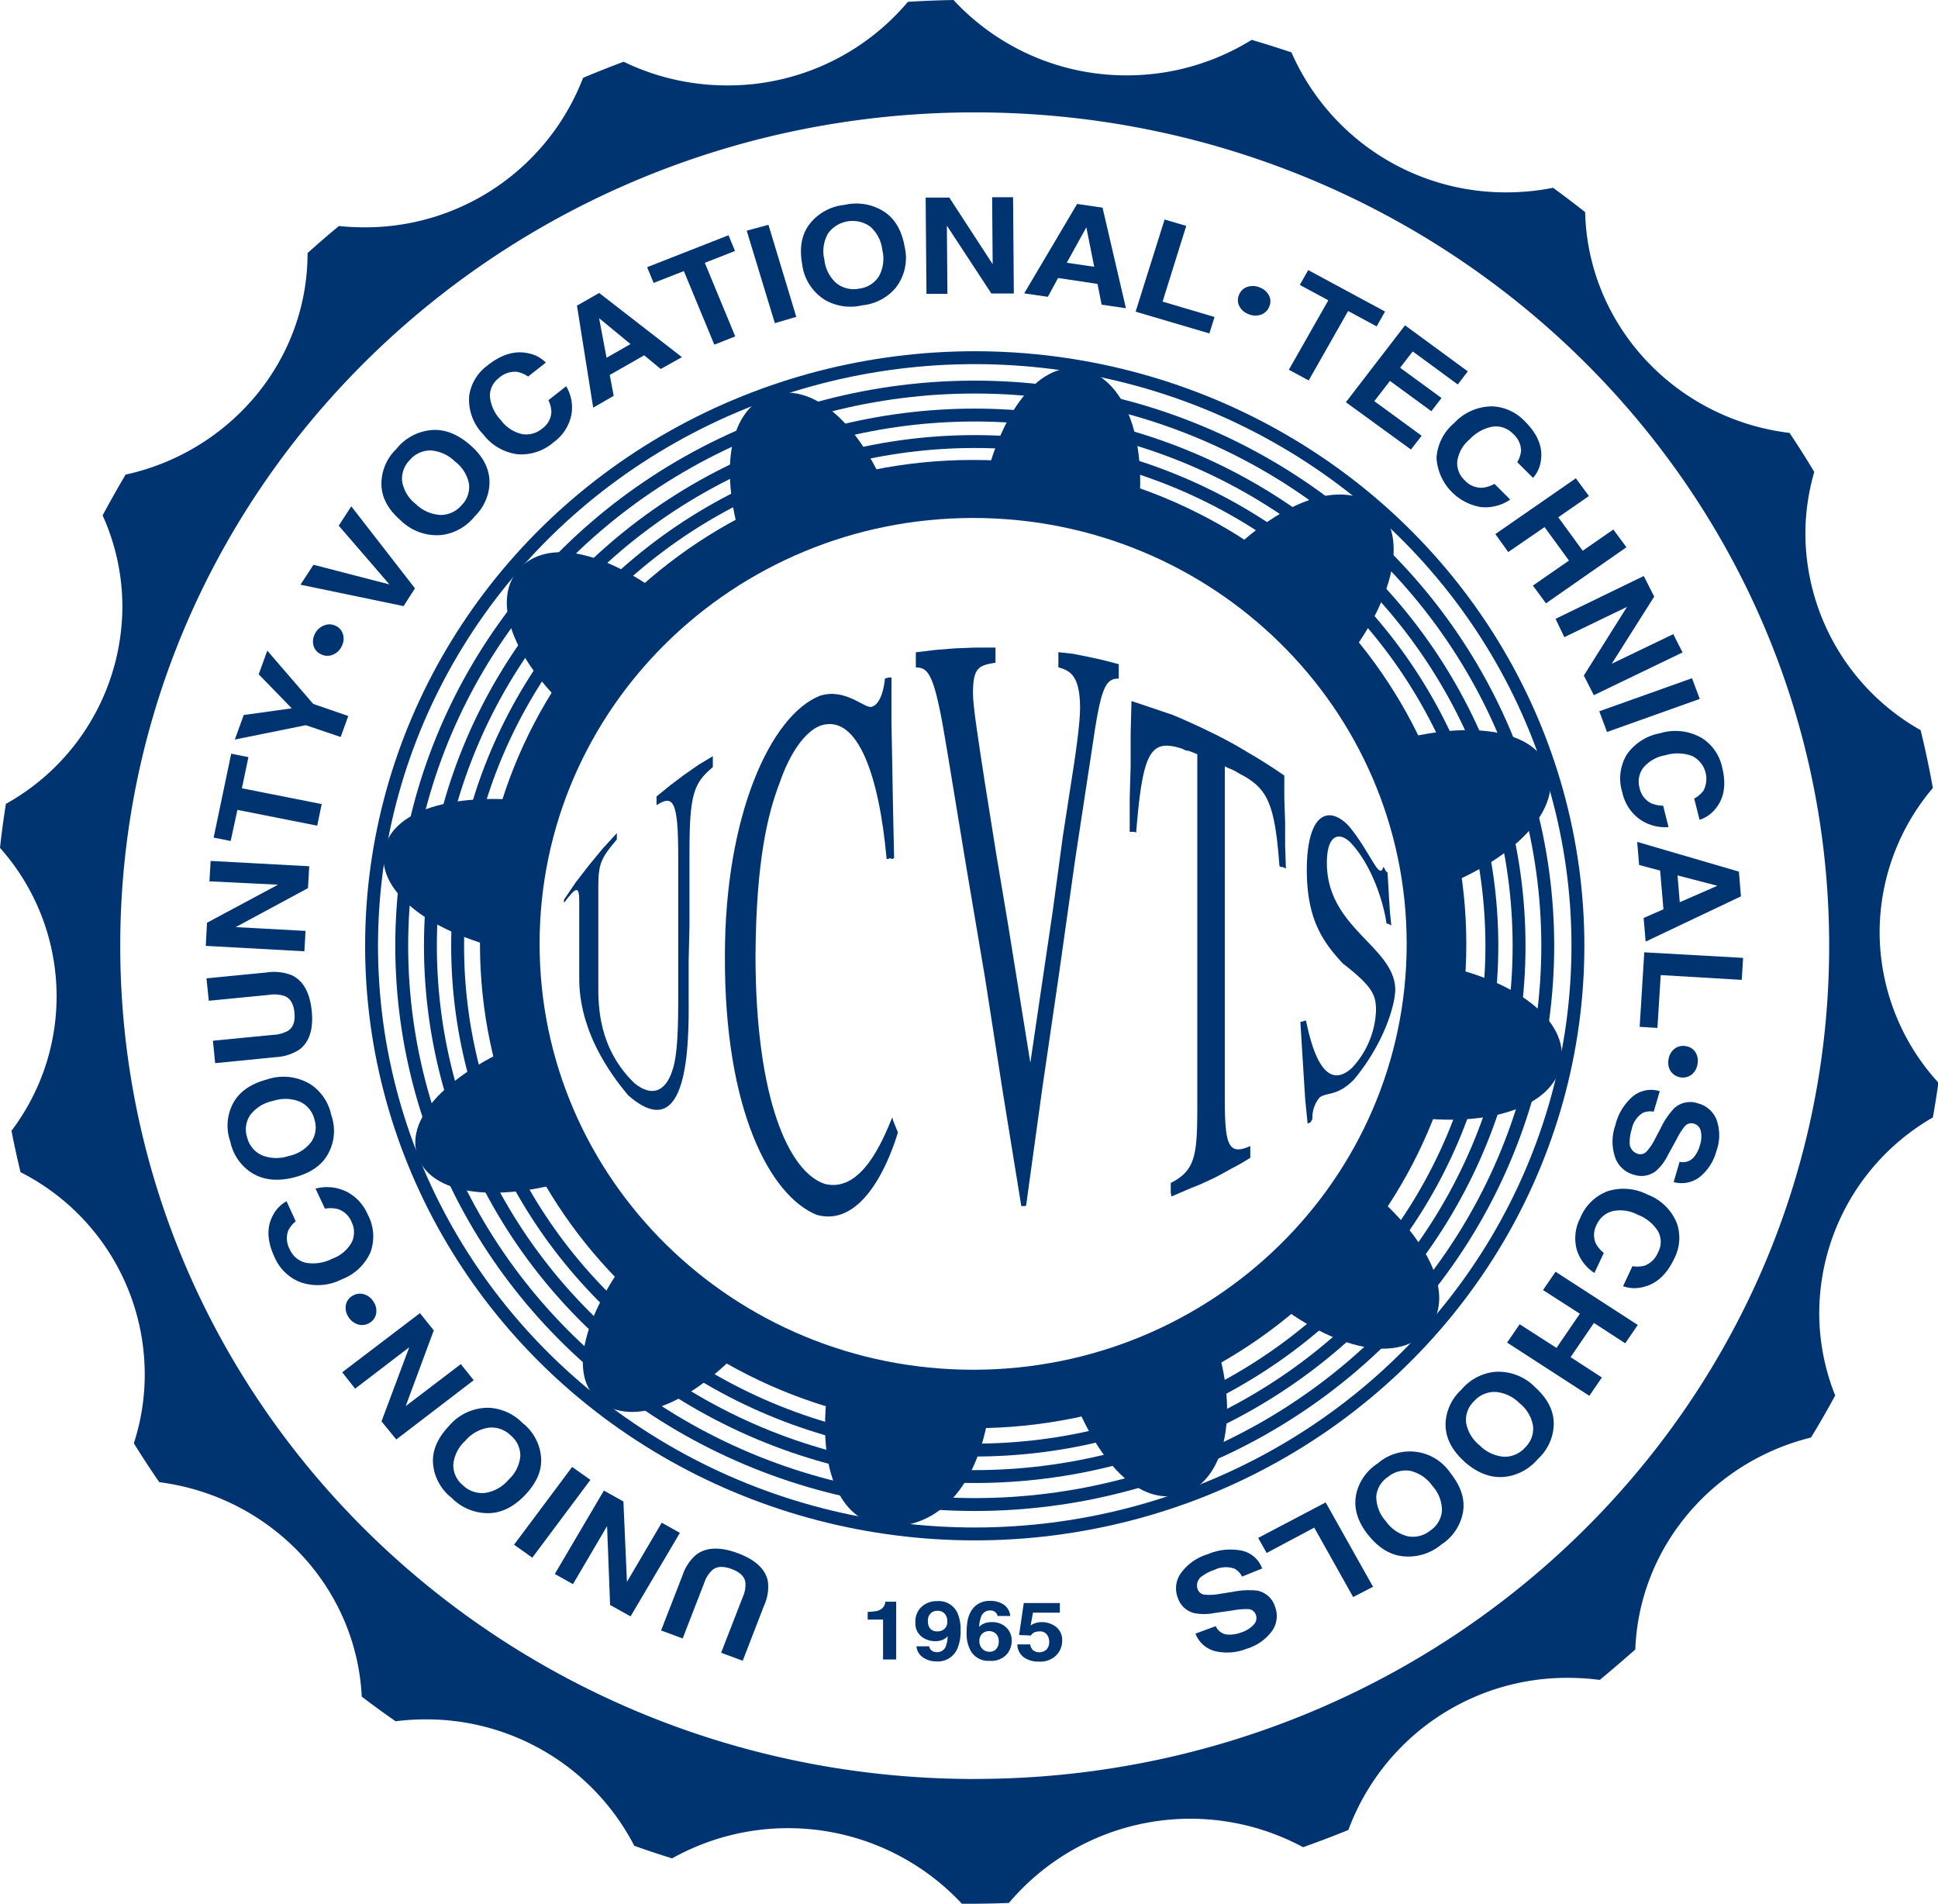 <svg id="Layer_1" data-name="Layer 1" xmlns="http://www.w3.org/2000/svg" viewBox="0 0 327.66 321.92"><defs><style>.cls-1{fill:#003471;}.cls-2,.cls-3{fill:none;}.cls-2{stroke:#003471;stroke-width:2.18px;}</style></defs><title>2017-sponsor-logo-ucvts-blue</title><path class="cls-1" d="M125.57,280.77l-3.65-1.35,3.64-9.37a5.12,5.12,0,0,0,.47-2.45q-0.15-1.53-2.34-2.34t-3.33.24a5.22,5.22,0,0,0-1.31,2.14L115.42,277l-3.65-1.35,3.64-9.36a7.75,7.75,0,0,1,2.32-3.47q2.55-1.89,7-.24t5.09,4.72a7.59,7.59,0,0,1-.62,4.1Z"/><path class="cls-1" d="M106.61,273.27l-3.46-1.93L102.64,258l-5.77,9.82-3.07-1.72L102.1,252l3.3,1.84L106,267.43l5.88-10,3.07,1.72Z"/><path class="cls-1" d="M96.73,248l3.09,2.19L90,263.34l-3.09-2.19Z"/><path class="cls-1" d="M86.34,242.67a4.44,4.44,0,0,1,1.63,3.5,6.14,6.14,0,0,1-2,4,6.41,6.41,0,0,1-4,2.23,4.69,4.69,0,0,1-3.71-1.3,4.39,4.39,0,0,1-1.62-3.49,6.21,6.21,0,0,1,2-4,6.47,6.47,0,0,1,3.94-2.24A4.61,4.61,0,0,1,86.34,242.67ZM75.89,241.1q-3.11,3.29-2.63,6.77a8.22,8.22,0,0,0,3.1,5.36,8.59,8.59,0,0,0,5.74,2.58q3.61,0.19,6.72-3.1t2.61-6.77a8.19,8.19,0,0,0-3.09-5.37A8.55,8.55,0,0,0,82.59,238,8.65,8.65,0,0,0,75.89,241.1Z"/><path class="cls-1" d="M67,243.36L64.5,240.3l4.69-12.53-9.15,7L57.86,232,71,222l2.34,2.92-4.75,12.8,9.32-7.1,2.18,2.72Z"/><path class="cls-1" d="M58.48,220.62a2.24,2.24,0,0,1,1.12-1.55,2.38,2.38,0,0,1,1.94-.26,2.82,2.82,0,0,1,1.63,1.29,2.71,2.71,0,0,1,.42,2,2.27,2.27,0,0,1-1.13,1.56,2.34,2.34,0,0,1-1.93.25,2.83,2.83,0,0,1-1.63-1.29A2.72,2.72,0,0,1,58.48,220.62Z"/><path class="cls-1" d="M50.65,216.72a7.88,7.88,0,0,1-4.23-4.18q-1.91-4.07-.28-7.07a5.58,5.58,0,0,1,2.31-2.38L50,206.48a4.66,4.66,0,0,0-1.28,1.59,3.82,3.82,0,0,0,.28,3.16,3.88,3.88,0,0,0,2.75,2.26,7.1,7.1,0,0,0,4.44-.7,6.07,6.07,0,0,0,3.3-2.81,3.89,3.89,0,0,0-.05-3.39,3.75,3.75,0,0,0-2.34-2.19,5.2,5.2,0,0,0-2.16-.06l-1.59-3.39a7.51,7.51,0,0,1,5.09.44,7.67,7.67,0,0,1,3.72,3.92,7.82,7.82,0,0,1,.47,6.41,8.61,8.61,0,0,1-4.84,4.56A8.88,8.88,0,0,1,50.65,216.72Z"/><path class="cls-1" d="M53.16,189.24a4.39,4.39,0,0,1-.53,3.81,6.39,6.39,0,0,1-3.85,2.39,6.53,6.53,0,0,1-4.57-.16,4.52,4.52,0,0,1-2.43-3,4.34,4.34,0,0,1,.54-3.79,6.45,6.45,0,0,1,3.86-2.37,6.58,6.58,0,0,1,4.56.15A4.45,4.45,0,0,1,53.16,189.24Zm-8-6.75q-4.42,1.17-5.92,4.37a8.08,8.08,0,0,0-.3,6.15,8.26,8.26,0,0,0,3.45,5.16q3,2,7.38.87t5.91-4.38A8,8,0,0,0,56,188.5a8.23,8.23,0,0,0-3.46-5.16A8.75,8.75,0,0,0,45.18,182.48Z"/><path class="cls-1" d="M101.29,53.79l5.31,4.38-4.05,2.31Zm-1,15.13,3.47-2-0.67-3.53,5.82-3.32,2.8,2.31,3.59-2-14-10.85-3.75,2.14Z"/><path class="cls-1" d="M123.17,39.77l1.1,2.66-5.11,2,5.15,12.44-3.54,1.4-5.15-12.44-5.11,2-1.1-2.66Z"/><path class="cls-1" d="M134.63,53.57L131,54.63,126.25,39,129.92,38Z"/><path class="cls-1" d="M145.29,48.79a4.69,4.69,0,0,1-3.84-.88,6.17,6.17,0,0,1-2.07-4,6.08,6.08,0,0,1,.6-4.42,5.13,5.13,0,0,1,7.14-1.19,6.22,6.22,0,0,1,2.06,4,6.14,6.14,0,0,1-.58,4.41A4.56,4.56,0,0,1,145.29,48.79Zm7.65-7.11q-0.77-4.4-3.9-6.16a8.67,8.67,0,0,0-6.25-.88,8.55,8.55,0,0,0-5.6,2.86q-2.36,2.67-1.58,7.08a8.31,8.31,0,0,0,3.91,6.15,8.64,8.64,0,0,0,6.25.89,8.51,8.51,0,0,0,5.59-2.87A8.19,8.19,0,0,0,152.94,41.68Z"/><path class="cls-1" d="M156.5,33.4l4,0,7.33,11.26-0.09-11.32,3.54,0,0.13,16.28-3.8,0-7.52-11.47,0.09,11.53-3.54,0Z"/><path class="cls-1" d="M183.67,38.43L185,45.1l-4.64-.68ZM173.16,49.6l4,0.58L178.89,47l6.67,1,0.69,3.51,4.11,0.6-3.95-17-4.3-.63Z"/><path class="cls-1" d="M196.9,37.11l3.66,1.08-4,12.8,8.78,2.6-0.87,2.78L192,52.69Z"/><path class="cls-1" d="M214.57,50a2.18,2.18,0,0,1,0,1.89,2.3,2.3,0,0,1-1.42,1.32,2.9,2.9,0,0,1-2.1-.12,2.8,2.8,0,0,1-1.54-1.39,2.21,2.21,0,0,1,0-1.91,2.26,2.26,0,0,1,1.41-1.3,2.91,2.91,0,0,1,2.09.12A2.82,2.82,0,0,1,214.57,50Z"/><path class="cls-1" d="M234.17,52.67l-1.42,2.51-4.82-2.6-6.67,11.74-3.35-1.81,6.67-11.74-4.82-2.6,1.42-2.51Z"/><path class="cls-1" d="M286,181.68a2.49,2.49,0,0,1-3.53-.57,2.71,2.71,0,0,1-.37-2,2.74,2.74,0,0,1,1-1.79,2.37,2.37,0,0,1,1.9-.46,2.3,2.3,0,0,1,1.63,1,2.7,2.7,0,0,1,.37,2A2.76,2.76,0,0,1,286,181.68Z"/><path class="cls-1" d="M279.59,187.94a3.26,3.26,0,0,0-1.83.2,4.15,4.15,0,0,0-1.88,2.77,7.16,7.16,0,0,0-.35,2.17,1.93,1.93,0,0,0,1.41,2,1.42,1.42,0,0,0,1.46-.42,9,9,0,0,0,1.45-2.18l0.92-1.74a12.93,12.93,0,0,1,2.32-3.41,4,4,0,0,1,4-.79,4.61,4.61,0,0,1,3.1,2.69,7.77,7.77,0,0,1,0,5.37,8.4,8.4,0,0,1-2.71,4.3,5,5,0,0,1-4.51.94l1-3.43a2.4,2.4,0,0,0,2.44-.81,5.24,5.24,0,0,0,1-2,4.44,4.44,0,0,0,.14-2.4,1.66,1.66,0,0,0-1.21-1.25,1.44,1.44,0,0,0-1.51.48,11,11,0,0,0-1.32,2.09l-1.55,2.82a8.31,8.31,0,0,1-2,2.64,4,4,0,0,1-3.73.62,4.6,4.6,0,0,1-3.12-2.83,8.26,8.26,0,0,1,0-5.53,9.24,9.24,0,0,1,3-4.92,4.88,4.88,0,0,1,4.51-.84Z"/><path class="cls-1" d="M283.55,206.92a7.61,7.61,0,0,1-.48,5.85q-1.91,4.07-5.31,4.83a5.81,5.81,0,0,1-3.35-.15l1.59-3.39a4.9,4.9,0,0,0,2.07-.09,4,4,0,0,0,2.27-2.27,3.71,3.71,0,0,0,0-3.51,6.89,6.89,0,0,0-3.44-2.82,6.27,6.27,0,0,0-4.34-.59,4.05,4.05,0,0,0-2.6,2.25,3.61,3.61,0,0,0-.17,3.16,5,5,0,0,0,1.37,1.63l-1.59,3.39a7.16,7.16,0,0,1-3-4,7.43,7.43,0,0,1,.61-5.31,8.11,8.11,0,0,1,4.67-4.53,8.92,8.92,0,0,1,6.7.59A8.56,8.56,0,0,1,283.55,206.92Z"/><path class="cls-1" d="M263,215l13.9,9-2.12,3.1-5.29-3.44-3.95,5.78,5.29,3.44-2.12,3.1-13.9-9,2.12-3.1,6.23,4,3.95-5.78-6.23-4Z"/><path class="cls-1" d="M249.22,236.89a4.66,4.66,0,0,1,3.6-1.57,6.44,6.44,0,0,1,4.11,1.93,6.17,6.17,0,0,1,2.27,3.87,4.44,4.44,0,0,1-1.36,3.61,4.61,4.61,0,0,1-3.59,1.55,6.51,6.51,0,0,1-4.1-1.94,6.25,6.25,0,0,1-2.28-3.85A4.37,4.37,0,0,1,249.22,236.89Zm-1.67,10.18q3.35,3,6.93,2.6a8.56,8.56,0,0,0,5.52-3,8.19,8.19,0,0,0,2.68-5.58q0.22-3.52-3.14-6.57a8.66,8.66,0,0,0-6.93-2.58,8.51,8.51,0,0,0-5.53,3,8.15,8.15,0,0,0-2.67,5.59Q244.26,244.07,247.55,247.06Z"/><path class="cls-1" d="M234.68,249.68a4.69,4.69,0,0,1,3.82-1,6.38,6.38,0,0,1,3.72,2.58,6.12,6.12,0,0,1,1.57,4.19,4.47,4.47,0,0,1-2,3.33,4.63,4.63,0,0,1-3.81.94,6.44,6.44,0,0,1-3.71-2.59,6.19,6.19,0,0,1-1.58-4.17A4.41,4.41,0,0,1,234.68,249.68Zm-3.4,9.76q2.78,3.55,6.38,3.7a8.63,8.63,0,0,0,6-2,8.27,8.27,0,0,0,3.6-5.06q0.82-3.44-2-7a8.28,8.28,0,0,0-12.35-1.65,8.24,8.24,0,0,0-3.59,5.07Q228.55,256,231.27,259.44Z"/><path class="cls-1" d="M232.14,268.26L228.78,270l-6.58-11.74-8.05,4.29L212.72,260,224.13,254Z"/><path class="cls-1" d="M210,266.54a3.14,3.14,0,0,0-1.25-1.32,4.36,4.36,0,0,0-3.4.17,7.61,7.61,0,0,0-2,1,1.9,1.9,0,0,0-.85,2.32,1.4,1.4,0,0,0,1.21.89,9.48,9.48,0,0,0,2.65-.16l2-.31a13.66,13.66,0,0,1,4.19-.22,3.92,3.92,0,0,1,3,2.66,4.43,4.43,0,0,1-.37,4,8.15,8.15,0,0,1-4.44,3.18,8.86,8.86,0,0,1-5.16.43,4.82,4.82,0,0,1-3.46-3l3.43-1.26a2.36,2.36,0,0,0,2.12,1.43,5.58,5.58,0,0,0,2.27-.4,4.68,4.68,0,0,0,2.06-1.32,1.6,1.6,0,0,0,.31-1.69,1.41,1.41,0,0,0-1.3-.9,11.6,11.6,0,0,0-2.51.21l-3.25.46a8.72,8.72,0,0,1-3.38,0,3.93,3.93,0,0,1-2.73-2.56,4.42,4.42,0,0,1,.47-4.13,8.65,8.65,0,0,1,4.58-3.26,9.74,9.74,0,0,1,5.83-.59,4.74,4.74,0,0,1,3.38,3Z"/><path class="cls-1" d="M214.35,219.18c11.76,9.56,22.3,11.17,27,5.74s1-15-10.75-24.56"/><path class="cls-1" d="M180.83,234.67c5.24,14,12.64,20.22,19.49,17.8s9.67-13.9,4.43-27.85"/><path class="cls-1" d="M140.38,231.89c-2.71,15.13,1,24.66,8.34,25.93s17.13-3.66,18.91-22.3"/><path class="cls-1" d="M109.22,208.78c-10,11.77-13.68,23.27-8,28s16.25,0.64,26.28-11.13"/><path class="cls-1" d="M91.45,175.11c-14.66,5.25-23.34,13.62-20.8,20.49s14.77,8,29.43,2.78"/><path class="cls-1" d="M146.7,273.81V272.5a10.67,10.67,0,0,0,1.43-.12,2.11,2.11,0,0,0,1.06-.51,1.63,1.63,0,0,0,.42-0.69,1.42,1.42,0,0,0,.08-0.39h1.83v9.77H149.3v-6.75h-2.6Z"/><path class="cls-1" d="M155.77,271.69a3.7,3.7,0,0,1,2.66-1,3.47,3.47,0,0,1,3.45,2,6.88,6.88,0,0,1,.53,2.94,7.47,7.47,0,0,1-.51,3,3.57,3.57,0,0,1-3.58,2.25,4,4,0,0,1-2.23-.65,2.5,2.5,0,0,1-1.14-1.9h2.15a1.14,1.14,0,0,0,.41.71,1.39,1.39,0,0,0,.9.27,1.53,1.53,0,0,0,1.51-1,5.4,5.4,0,0,0,.3-1.69,2.25,2.25,0,0,1-.63.51,3.13,3.13,0,0,1-1.49.33,3.65,3.65,0,0,1-2.33-.81,2.79,2.79,0,0,1-1-2.32A3.36,3.36,0,0,1,155.77,271.69Zm3.64,3.88a1.52,1.52,0,0,0,.75-1.45,1.88,1.88,0,0,0-.44-1.31,1.54,1.54,0,0,0-1.2-.48,1.63,1.63,0,0,0-1,.28,1.64,1.64,0,0,0-.63,1.46,1.86,1.86,0,0,0,.4,1.3,1.59,1.59,0,0,0,1.23.43A1.66,1.66,0,0,0,159.41,275.57Z"/><path class="cls-1" d="M168.66,273.25a0.92,0.92,0,0,0-.21-0.52,1.25,1.25,0,0,0-1.06-.46,1.55,1.55,0,0,0-1.51,1.06,5.85,5.85,0,0,0-.34,1.72,2.45,2.45,0,0,1,.94-0.62,3.53,3.53,0,0,1,1.22-.19,3.39,3.39,0,0,1,2.41.88,3,3,0,0,1,.94,2.25,3.53,3.53,0,0,1-.92,2.41,3.62,3.62,0,0,1-2.86,1,3.39,3.39,0,0,1-3.07-1.55,5.71,5.71,0,0,1-.77-3.11,12.45,12.45,0,0,1,.11-1.82,5.12,5.12,0,0,1,.74-2.08,3.57,3.57,0,0,1,1.24-1.14,3.68,3.68,0,0,1,1.83-.43,3.94,3.94,0,0,1,2.45.7,2.55,2.55,0,0,1,1,1.85h-2.15Zm-2.58,5.5a1.63,1.63,0,0,0,1.22.5,1.43,1.43,0,0,0,1.14-.48,1.84,1.84,0,0,0,.42-1.25,1.73,1.73,0,0,0-.47-1.31,1.62,1.62,0,0,0-1.16-.45,1.68,1.68,0,0,0-1,.3,1.59,1.59,0,0,0-.64,1.41A1.77,1.77,0,0,0,166.08,278.75Z"/><path class="cls-1" d="M174.17,278a1.74,1.74,0,0,0,.5,1,1.81,1.81,0,0,0,2.3-.16,1.88,1.88,0,0,0,.42-1.26,2,2,0,0,0-.4-1.26,1.46,1.46,0,0,0-1.23-.51,2.43,2.43,0,0,0-.69.09,1.34,1.34,0,0,0-.77.6l-2-.08,0.79-5.41h6.1v1.63h-4.54l-0.4,2.15a4.73,4.73,0,0,1,.79-0.39,4,4,0,0,1,3.54.66,2.86,2.86,0,0,1,1,2.37,3.47,3.47,0,0,1-1,2.42,3.79,3.79,0,0,1-2.94,1.06,4.24,4.24,0,0,1-2.58-.75A2.78,2.78,0,0,1,172,278h2.15Z"/><path class="cls-1" d="M164.53,77.76c-46,0-83.38,36.65-83.38,81.85s37.33,81.85,83.38,81.85,83.38-36.65,83.38-81.85S210.57,77.76,164.53,77.76Zm0,153.81c-40.48,0-73.3-32.22-73.3-72s32.82-72,73.3-72,73.3,32.22,73.3,72S205,231.57,164.53,231.57Z"/><path class="cls-1" d="M317.79,157.67a37.74,37.74,0,0,1,9-24.45q-0.88-4.94-2.07-9.78a38.28,38.28,0,0,1-19.48-33.17,37.54,37.54,0,0,1,1.5-10.48q-2-3.35-4.18-6.6C283.36,70.86,268.47,55.1,268,35.86q-2.67-2.11-5.42-4.11a40.64,40.64,0,0,1-7.86.77A39.49,39.49,0,0,1,218.35,8.86Q215,7.73,211.62,6.74a40,40,0,0,1-21.11,6A39.8,39.8,0,0,1,161.21,0q-3.88.07-7.71,0.31a39.76,39.76,0,0,1-30.55,14.13,40.11,40.11,0,0,1-17.51-4q-3.47,1.29-6.86,2.72A39.43,39.43,0,0,1,61.51,38.43a41.24,41.24,0,0,1-4.21-.22q-2.7,2.23-5.3,4.58c0,18.3-13.18,33.6-30.77,37.45q-2,3.39-3.88,6.89a37.51,37.51,0,0,1,3.34,15.48A38.28,38.28,0,0,1,1,135.9q-0.59,3.69-1,7.44a37.76,37.76,0,0,1,9.57,25.1,37.65,37.65,0,0,1-7.63,22.73q0.69,3.53,1.53,7a38.35,38.35,0,0,1,21,34A37.54,37.54,0,0,1,22.63,244q2.07,3.35,4.3,6.58c18.72,2.4,33.31,17.57,34.23,36.25Q64,289,66.89,291a40.92,40.92,0,0,1,5-.32,39.56,39.56,0,0,1,35.35,21.37c2.11,0.76,4.24,1.46,6.39,2.13a40.19,40.19,0,0,1,49,7.67l1.51,0c2.15,0,4.3-.05,6.43-0.13a40.17,40.17,0,0,1,49.74-9.43q3.88-1.37,7.66-2.91a39.41,39.41,0,0,1,37.23-25.72,40.72,40.72,0,0,1,5.28.35q3-2.5,6-5.14c0.66-17.33,13.08-31.74,29.71-35.84q2.14-3.5,4.09-7.11a37.51,37.51,0,0,1-2.7-14,38.26,38.26,0,0,1,19.21-33c0.35-1.95.66-3.91,0.94-5.88A37.77,37.77,0,0,1,317.79,157.67Zm-153,143.09C85,300.75,20.33,237.69,20.33,159.9S85,19,164.8,19,309.26,82.1,309.26,159.9,244.58,300.75,164.8,300.75Z"/><ellipse class="cls-2" cx="164.8" cy="159.9" rx="101.98" ry="99.43"/><ellipse class="cls-2" cx="164.8" cy="159.9" rx="96.88" ry="94.46"/><ellipse class="cls-2" cx="164.8" cy="159.9" rx="92.03" ry="89.73"/><ellipse class="cls-2" cx="164.8" cy="159.9" rx="87.43" ry="85.25"/><path class="cls-1" d="M36.38,179.74L36,175.95l10.22-1a5.47,5.47,0,0,0,2.46-.68q1.33-.82,1.1-3.09t-1.71-2.8a5.5,5.5,0,0,0-2.55-.19l-10.22,1-0.39-3.79,10.22-1a8.14,8.14,0,0,1,4.22.48q2.88,1.38,3.35,6t-2.06,6.55a8.11,8.11,0,0,1-4,1.29Z"/><path class="cls-1" d="M34.79,159.91L35,156l12-6.43L35.41,149l0.2-3.45,16.67,0.9-0.21,3.7-12.22,6.59,11.81,0.64-0.2,3.45Z"/><path class="cls-1" d="M39.09,127.42L42,128l-1.1,5.27,13.49,2.67-0.76,3.65-13.49-2.67L39,142.18l-2.88-.57Z"/><path class="cls-1" d="M43.74,114l1.45-4,7.76,9,5.93,2.05L57.6,124.6l-5.9-2-12,2.43,1.51-4.15,8.12-1.13Z"/><path class="cls-1" d="M54.81,105.73a2.35,2.35,0,0,1,1.94.07A2.28,2.28,0,0,1,58,107.26a2.7,2.7,0,0,1-.23,2,2.8,2.8,0,0,1-1.5,1.43,2.38,2.38,0,0,1-2-.08,2.25,2.25,0,0,1-1.26-1.44,2.71,2.71,0,0,1,.23-2A2.81,2.81,0,0,1,54.81,105.73Z"/><path class="cls-1" d="M57.27,88.87l2.12-3.27L70.16,99.47l-1.93,3L50.8,98.85,53,95.48,65.84,98.8Z"/><path class="cls-1" d="M78.06,85.39a4.65,4.65,0,0,1-3.55,1.67,6.46,6.46,0,0,1-4.17-1.81A6.18,6.18,0,0,1,68,81.45a4.43,4.43,0,0,1,1.25-3.64,4.59,4.59,0,0,1,3.54-1.66A6.51,6.51,0,0,1,76.9,78a6.24,6.24,0,0,1,2.39,3.78A4.36,4.36,0,0,1,78.06,85.39Zm1.36-10.22q-3.44-2.95-7-2.4A8.53,8.53,0,0,0,67,75.92a8.17,8.17,0,0,0-2.51,5.65q-0.11,3.53,3.33,6.48a8.67,8.67,0,0,0,7,2.38,8.5,8.5,0,0,0,5.44-3.14,8.14,8.14,0,0,0,2.5-5.66Q82.8,78.07,79.42,75.17Z"/><path class="cls-1" d="M79.34,66.8a7.74,7.74,0,0,1,3.06-5q3.55-2.84,6.94-2.07a5.71,5.71,0,0,1,2.95,1.57l-3,2.36a4.82,4.82,0,0,0-1.9-.8,4.07,4.07,0,0,0-3.06,1.06A3.76,3.76,0,0,0,82.83,67a6.68,6.68,0,0,0,1.83,4,6.15,6.15,0,0,0,3.63,2.39,4.17,4.17,0,0,0,3.35-.91,3.67,3.67,0,0,0,1.58-2.77,4.85,4.85,0,0,0-.5-2.05l3-2.36a7,7,0,0,1,.87,4.91,7.56,7.56,0,0,1-2.93,4.51,8.33,8.33,0,0,1-6.23,2.07,8.76,8.76,0,0,1-5.76-3.39A8.33,8.33,0,0,1,79.34,66.8Z"/><path class="cls-1" d="M246.47,65l-7.62-5.59-2.13,2.76,7,5.12L242,69.52l-7-5.12-2.64,3.42,8,5.85L238.55,76l-11-8,10-13,10.61,7.78Z"/><path class="cls-1" d="M252.38,68.7a8.07,8.07,0,0,1,5.43,2.53q3.21,3.2,2.72,6.56a5.44,5.44,0,0,1-1.34,3l-2.67-2.66a4.56,4.56,0,0,0,.65-1.91,3.86,3.86,0,0,0-1.36-2.88,4,4,0,0,0-3.38-1.22,7,7,0,0,0-3.93,2.13A5.93,5.93,0,0,0,246.38,78a3.92,3.92,0,0,0,1.23,3.17,3.83,3.83,0,0,0,3,1.29,5.17,5.17,0,0,0,2.06-.66l2.67,2.66a7.47,7.47,0,0,1-4.94,1.27,9,9,0,0,1-7.53-8.33,8.42,8.42,0,0,1,3-5.89A8.79,8.79,0,0,1,252.38,68.7Z"/><path class="cls-1" d="M252.82,90.29l13.61-9.43,2.21,3-5.18,3.59,4.13,5.66,5.18-3.59,2.21,3L261.38,102l-2.21-3,6.1-4.23-4.13-5.66L255,93.33Z"/><path class="cls-1" d="M277.91,97.38l1.77,3.48-7.18,11.35,10.4-5,1.57,3.09-15,7.23-1.69-3.32,7.3-11.61-10.6,5.12L263,104.62Z"/><path class="cls-1" d="M271.7,123.75l-1.31-3.5,15.68-5.59,1.31,3.5Z"/><path class="cls-1" d="M287.81,124.82a7.78,7.78,0,0,1,3.35,4.87q1.09,4.35-1.09,7a5.66,5.66,0,0,1-2.72,1.91L286.44,135a4.73,4.73,0,0,0,1.56-1.32,4.31,4.31,0,0,0-1.93-5.88,7.09,7.09,0,0,0-4.49-.12,6.15,6.15,0,0,0-3.78,2.16,3.9,3.9,0,0,0-.6,3.34,3.7,3.7,0,0,0,1.88,2.58,5.21,5.21,0,0,0,2.11.45l0.91,3.62a7.48,7.48,0,0,1-4.92-1.36,7.57,7.57,0,0,1-2.9-4.53,7.83,7.83,0,0,1,.77-6.38,8.74,8.74,0,0,1,5.63-3.6A8.88,8.88,0,0,1,287.81,124.82Z"/><path class="cls-1" d="M290.36,149.75L284,152.53,283.62,148Zm-13.56-7.42,0.33,3.91,3.55,0.94,0.56,6.55-3.35,1.46,0.34,4,16.11-7.65L294,147.36Z"/><path class="cls-1" d="M294.71,161.94l-0.23,3.72-13.7-.81-0.56,8.93-3-.18L278,161Z"/><path class="cls-1" d="M192,89.94c2.71-15.63-2-26.27-9.31-27.59s-14.39,8-17.1,23.62"/><path class="cls-1" d="M225,114.7c10.68-12,13.57-24.38,7.5-29.16s-17.14-.63-27.82,11.33"/><path class="cls-1" d="M241.27,150.84c15.13-5.25,23-14.23,20.42-21.11s-14.94-8.41-30.07-3.15"/><path class="cls-1" d="M236.19,188.48c15.36,2.67,26.47-1.43,27.76-8.64s-7.32-14.45-22.68-17.11"/><path class="cls-1" d="M93.48,136c-15.36-2.67-27.25.59-28.54,7.8s8.61,14.79,24,17.46"/><path class="cls-1" d="M114.81,102.81c-11.95-9.88-22.43-12-27.21-6.43s-0.49,16.36,11.46,26.23"/><path class="cls-1" d="M150.87,85.48C145.53,71,137,64.39,130,66.89s-8.86,13.56-3.52,28"/><path class="cls-1" d="M120.56,127.82l-2.45,1.47L115.66,131l-2.31,1.74L111,134.65v1.47c2.78-1.76,3.68-.93,3.67,8.84v24.38c0,7.27-.44,10.06-1,11.66-1.13,3.48-3.4,4.55-6.39,2.14-6.13-5.92-6.13-13.17-6.12-16.48V149.92c0-3.79.39-4.79,3.13-8v-1.07l-2.45,2.68-2.31,2.81-2.18,2.81-2,2.95v0.54c2.15-2.84,2.61-2.95,2.58,0v12.46c0,2.46,0,10.27,8.3,20.1,10.2,8.88,10.26-8.82,10.2-16.35v-6.3l0.14-6.16V144.16c0-9.91.71-11.76,3.95-14.47v-1.88h0Z"/><path class="cls-1" d="M151.17,145.1L151,137.33l-0.14-7.64-0.14-7.64v-7.5h-0.54l-0.41.13h-0.14c-0.49,4.49-2.08,4.77-2.31,4.82-1.18.28-4.41-3.24-8.71-1.87-8.34,3.33-16.05,20.24-16.05,43.94-0.11,26.32,7.76,40.66,15.51,43.81,9.2,2.6,13.63-13.64,13.74-13.93l-0.27-.67-0.27-.67-0.27-.67-0.14-.54c-1.6,3.9-5.22,12.83-11.43,11.25-6-2-11.65-14.17-11.7-38.45,0.1-16.41,2.14-24.28,4.08-29.34,1.92-5.6,4.69-9.06,7.21-9.78,6-1.63,9.61,8.47,10.88,22.64h0.27l0.27-.13,0.41,0.13,0.27-.13h0Z"/><path class="cls-1" d="M189.14,112.28l-2.58-.67-2.45-.54-2.72-.54-2.45-.27v2.55c1.88,0.57,3.64,1.24,3.67,6.83,0,2.84-.88,8.53-1,9.38l-1.91,12.33L178,153.95l-1.9,12.86-1.9,12.86-1.9-11.79-1.9-11.79-2-11.92-1.9-11.92c-1.08-7.08-2-12.83-2-15,0-4.47,1-4.74,3.81-5.22v-2.55h-3.4l-3.4.13-3.4.27-3.27.4v2.55c2.35,0,3.25,1.57,5.31,14.2l3.13,19,3.26,19.29,3,19.29,3.13,19.29h0.68l0.14-.13L176.22,184l2.86-19.56,2.72-19.29,2.86-18.76c1.44-10,2.18-11.73,4.49-11.66v-2.41h0Z"/><path class="cls-1" d="M211.43,193.73c-3.75,1.7-4.32-.14-4.35-7.64V129.56l0.54,0.27,0.68,0.27,0.54,0.27,0.68,0.4c4.78,2.48,6,4.93,6.8,15.68l0.28,0.13h0.27l0.27,0.13,0.27,0.13L217.28,143v-4L217.14,135v-3.88c-2-1.39-4.08-2.72-6.12-3.89a70.79,70.79,0,0,0-6.39-3.48c-2.05-1-4.32-2.05-6.53-2.95-2.21-.73-4.59-1.56-6.8-2.28l-0.14,5.49v5.49L191,135v5.63h0.82l0.27,0.14c1.11-13.82,2.42-15.89,7.76-14.2l0.54,0.27,0.68,0.13,0.68,0.27,0.68,0.27v58.82c0,8.73-.16,11.47-4.49,13.67v1.61l0.13,0.67,3.4-1.47c1.08-.38,2.27-0.94,3.4-1.47s2.21-1.14,3.26-1.74a33.22,33.22,0,0,0,3.26-1.87v-2h0Z"/><path class="cls-1" d="M234.56,147.51l-0.27-.27-0.14-.27-0.14-.27-0.14-.13c-0.12.4-.3,1.13-1.09,0.13s-2.78-4.87-4.9-7.23c-3.32-3.33-6.89-1.93-6.94,7.5,0,8.26,2.54,12.11,6.12,15.94,5.09,3.93,5.6,5.38,5.58,8a15,15,0,0,1-4.08,9.65c-5,4.5-7-4.49-7.75-8h-0.27l-0.27.13a0.31,0.31,0,0,1-.27,0l-0.14.13,0.27,4.42,0.27,4.29,0.27,4.29,0.41,4.15,0.27-.13,0.27-.14,0.13-.27,0.14-.27a5.29,5.29,0,0,1,1.22-3.62c1.15-.9,3.08-0.18,5.85-3.08,4.77-5.75,6.87-12.11,6.94-15.14-0.07-7.3-11.58-10.37-11.56-21.44,0-4.62,1.91-5.29,3.81-3.62,3.6,3.63,5.7,9.94,6.26,13.8l0.14,0.13h0.27l0.14,0.13,0.27,0.13L235,154.21l-0.14-2.14-0.14-2.41-0.13-2.14h0Z"/><rect class="cls-3" x="92.17" y="111.92" width="146.23" height="99.93"/></svg>